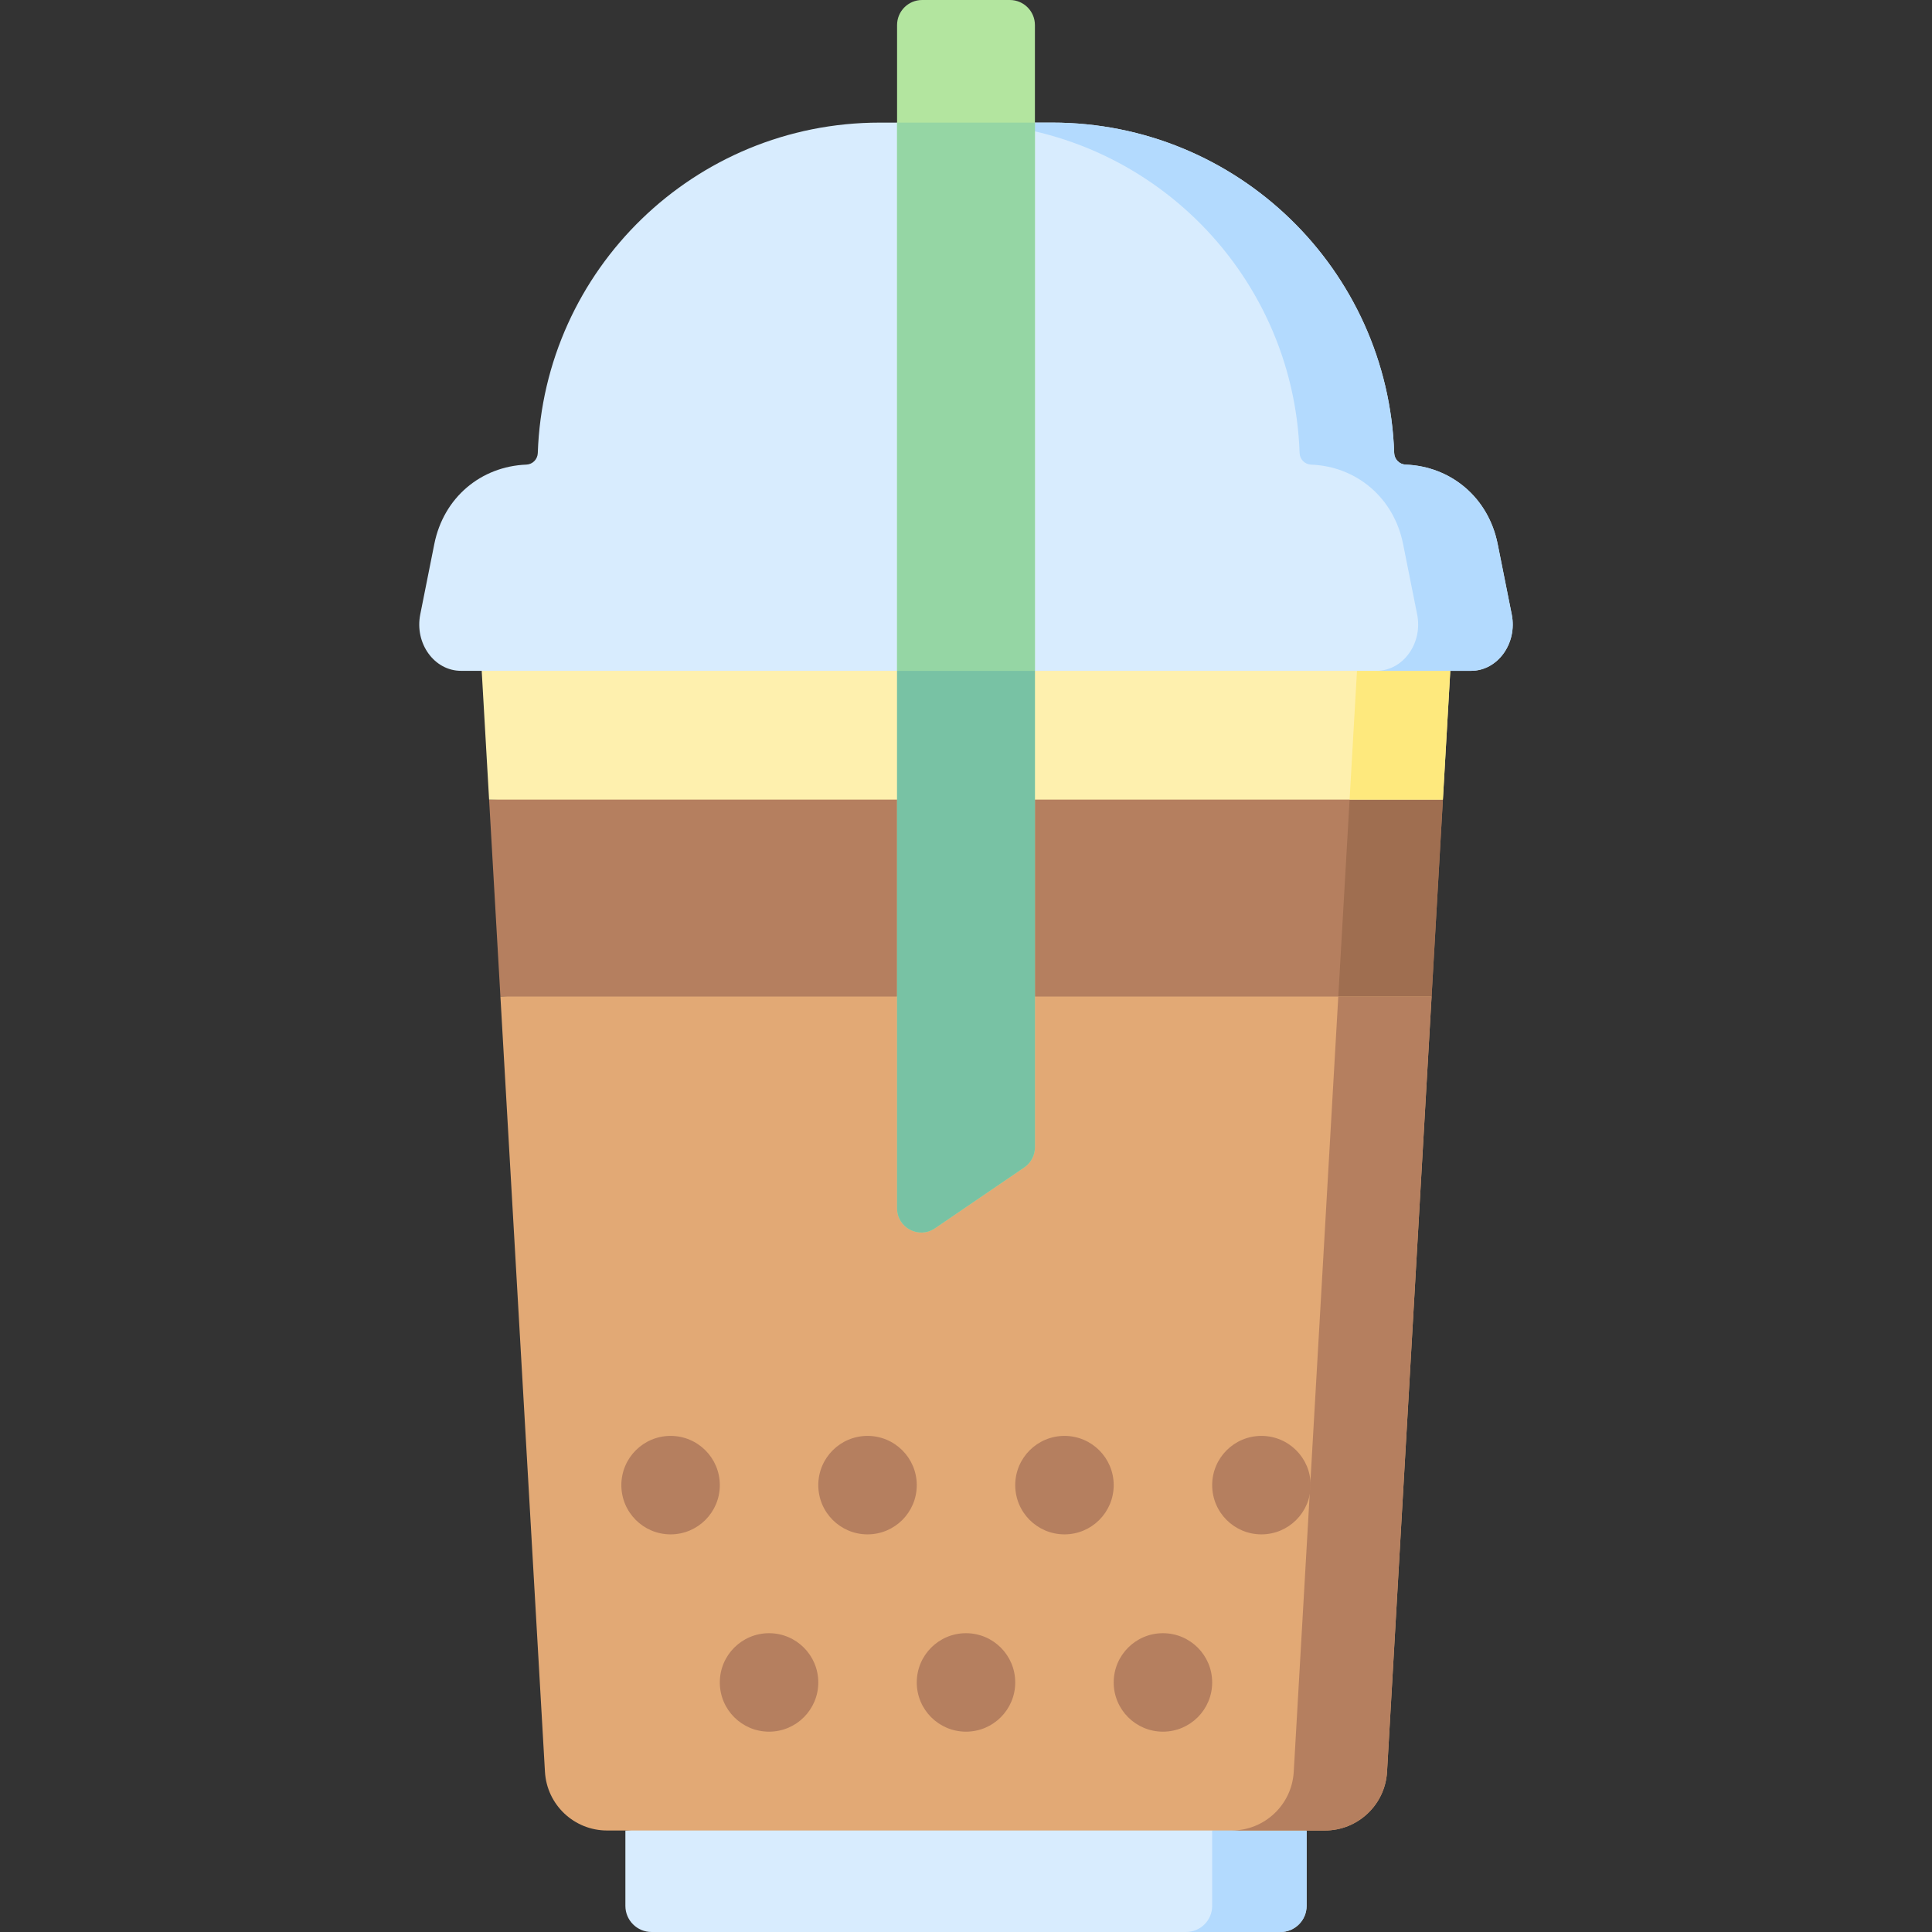 <svg id="Capa_1" enable-background="new 0 0 497 497" height="512" viewBox="0 0 497 497" width="512" xmlns="http://www.w3.org/2000/svg"><rect x="0" y="0" width="497" height="497" fill="#333333" stroke="none"/><g><path d="m371.179 205.69-2.91 50.67-119.77 6.14-119.77-6.14-2.91-50.67 124.68-6.857z" fill="#b57f5f"/><path d="m371.179 205.69-2.91 50.67-10.545 6.14-13.455-6.14 2.91-50.67 10.545-6.857z" fill="#9f6e50"/><path d="m329.393 497h-161.788c-3.715 0-6.727-3.012-6.727-6.727v-19.384l87.622-7.388 87.622 7.388v19.384c-.001 3.715-3.013 6.727-6.729 6.727z" fill="#d8ecfe"/><path d="m336.119 470.89v19.38c0 3.72-3.01 6.73-6.73 6.73h-24.29c3.72 0 6.73-3.01 6.73-6.73v-19.38l12.664-6.39z" fill="#b3dafe"/><path d="m373.079 172.57-1.9 33.12h-245.36l-1.9-33.12 124.58-7.737z" fill="#fef0ae"/><path d="m373.079 172.57-1.9 33.12h-24l1.9-33.12 11.05-5.07z" fill="#fee97d"/><path d="m388.888 158.063-3.617-18.119c-2.382-11.933-11.989-19.973-23.7-20.429-1.594-.062-2.866-1.376-2.919-2.97-1.586-47.215-40.362-85.004-87.963-85.004h-44.381c-47.602 0-86.378 37.79-87.963 85.006-.053 1.593-1.325 2.907-2.918 2.97-11.72.462-21.314 8.467-23.701 20.426l-3.617 18.119c-1.486 7.447 3.615 14.508 10.482 14.508h259.814c6.867.001 11.969-7.06 10.483-14.507z" fill="#d8ecfe"/><path d="m378.409 172.57h-24.34c6.87 0 11.97-7.06 10.49-14.51l-3.62-18.12c-2.38-11.93-11.99-19.97-23.7-20.42-1.59-.07-2.87-1.38-2.92-2.97-1.59-47.22-40.36-85.01-87.96-85.01h24.33c47.6 0 86.38 37.79 87.96 85.01.06 1.59 1.33 2.9 2.92 2.97 11.71.45 21.32 8.49 23.7 20.42l3.62 18.12c1.49 7.45-3.62 14.51-10.48 14.51z" fill="#b3dafe"/><path d="m368.269 256.36-11.46 199.44c-.49 8.47-7.5 15.09-15.98 15.09h-184.66c-8.48 0-15.49-6.62-15.98-15.09l-11.46-199.44z" fill="#e2a975"/><path d="m368.269 256.36-11.46 199.44c-.49 8.47-7.5 15.09-15.98 15.09h-24c8.48 0 15.49-6.62 15.98-15.09l11.46-199.44z" fill="#b57f5f"/><path d="m266.229 6.448v288.707c0 2.061-1.019 3.99-2.723 5.151l-22.993 15.672c-4.138 2.82-9.744-.143-9.744-5.151v-304.379c0-3.561 2.887-6.448 6.448-6.448h22.563c3.562 0 6.449 2.887 6.449 6.448z" fill="#b3e59f"/><path d="m230.769 31.542h35.46v141.029h-35.46z" fill="#95d6a4"/><path d="m266.229 172.57v122.585c0 2.061-1.019 3.99-2.723 5.151l-22.993 15.672c-4.138 2.82-9.744-.143-9.744-5.151v-138.257z" fill="#78c2a4"/><g fill="#b57f5f"><circle cx="172.505" cy="382.045" r="12.666"/><circle cx="223.168" cy="382.045" r="12.666"/><circle cx="273.83" cy="382.045" r="12.666"/><circle cx="324.493" cy="382.045" r="12.666"/><circle cx="197.836" cy="432.8" r="12.666"/><circle cx="248.499" cy="432.8" r="12.666"/><circle cx="299.162" cy="432.8" r="12.666"/></g></g></svg>